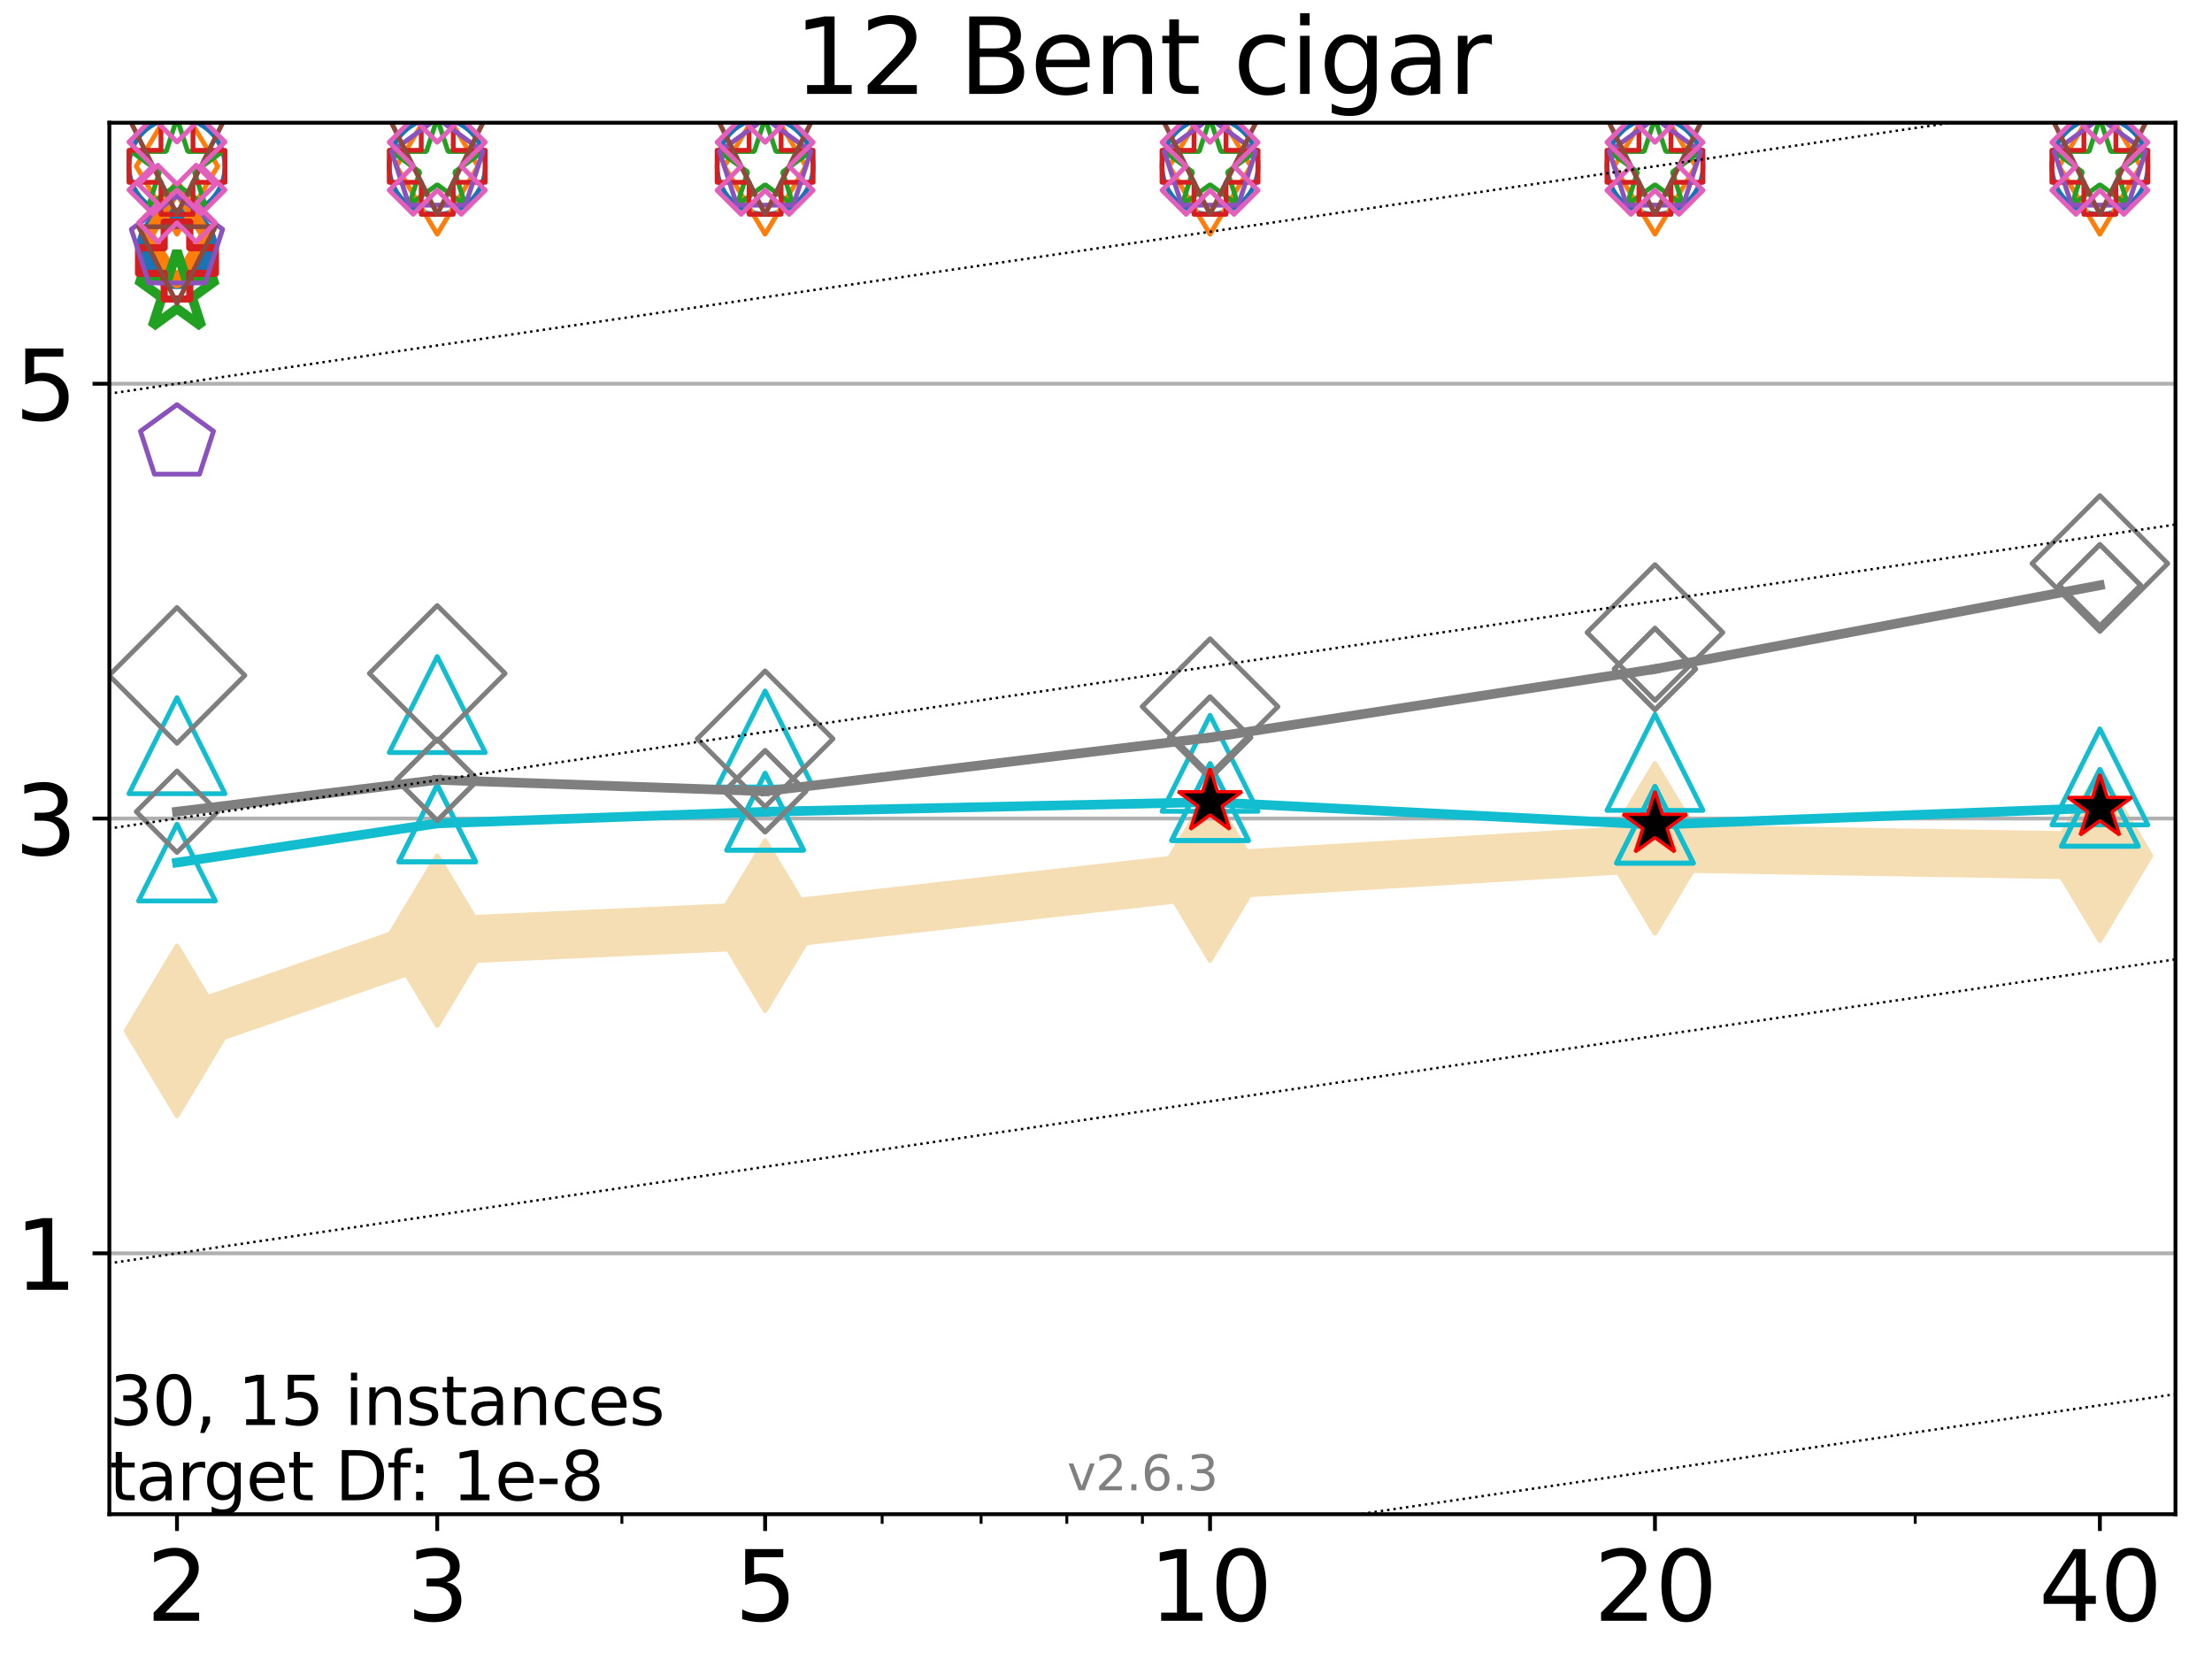 <?xml version="1.0" encoding="utf-8" standalone="no"?>
<!DOCTYPE svg PUBLIC "-//W3C//DTD SVG 1.1//EN"
  "http://www.w3.org/Graphics/SVG/1.1/DTD/svg11.dtd">
<svg xmlns:xlink="http://www.w3.org/1999/xlink" width="460.8pt" height="345.6pt" viewBox="0 0 460.8 345.6" xmlns="http://www.w3.org/2000/svg" version="1.1">
 <defs>
  <style type="text/css">*{stroke-linejoin: round; stroke-linecap: butt}</style>
 </defs>
 <g id="figure_1">
  <g id="patch_1">
   <path d="M 0 345.6 
L 460.8 345.6 
L 460.8 0 
L 0 0 
z
" style="fill: #ffffff"/>
  </g>
  <g id="axes_1">
   <g id="patch_2">
    <path d="M 22.78 315.44 
L 453.192 315.44 
L 453.192 25.56 
L 22.78 25.56 
z
" style="fill: #ffffff"/>
   </g>
   <g id="line2d_1">
    <path d="M 36.868 214.75 
L 91.085 195.954 
L 159.39 192.84 
L 252.074 182.381 
L 344.758 176.723 
L 437.443 178.266 
" clip-path="url(#pd8bb48e7b3)" style="fill: none; stroke: #f5deb3; stroke-width: 10; stroke-linecap: square"/>
    <defs>
     <path id="m659bd6f763" d="M -0 17.678 
L 10.607 0 
L 0 -17.678 
L -10.607 -0 
z
" style="stroke: #f5deb3; stroke-linejoin: miter"/>
    </defs>
    <g clip-path="url(#pd8bb48e7b3)">
     <use xlink:href="#m659bd6f763" x="36.868" y="214.75" style="fill: #f5deb3; stroke: #f5deb3; stroke-linejoin: miter"/>
     <use xlink:href="#m659bd6f763" x="91.085" y="195.954" style="fill: #f5deb3; stroke: #f5deb3; stroke-linejoin: miter"/>
     <use xlink:href="#m659bd6f763" x="159.39" y="192.84" style="fill: #f5deb3; stroke: #f5deb3; stroke-linejoin: miter"/>
     <use xlink:href="#m659bd6f763" x="252.074" y="182.381" style="fill: #f5deb3; stroke: #f5deb3; stroke-linejoin: miter"/>
     <use xlink:href="#m659bd6f763" x="344.758" y="176.723" style="fill: #f5deb3; stroke: #f5deb3; stroke-linejoin: miter"/>
     <use xlink:href="#m659bd6f763" x="437.443" y="178.266" style="fill: #f5deb3; stroke: #f5deb3; stroke-linejoin: miter"/>
    </g>
   </g>
   <g id="matplotlib.axis_1">
    <g id="xtick_1">
     <g id="line2d_2">
      <defs>
       <path id="m1cb56bf457" d="M 0 0 
L 0 3.5 
" style="stroke: #000000; stroke-width: 0.8"/>
      </defs>
      <g>
       <use xlink:href="#m1cb56bf457" x="36.868" y="315.44" style="stroke: #000000; stroke-width: 0.8"/>
      </g>
     </g>
     <g id="text_1">
      <!-- 2 -->
      <g transform="translate(30.506 337.637) scale(0.2 -0.2)">
       <defs>
        <path id="DejaVuSans-32" d="M 1228 531 
L 3431 531 
L 3431 0 
L 469 0 
L 469 531 
Q 828 903 1448 1529 
Q 2069 2156 2228 2338 
Q 2531 2678 2651 2914 
Q 2772 3150 2772 3378 
Q 2772 3750 2511 3984 
Q 2250 4219 1831 4219 
Q 1534 4219 1204 4116 
Q 875 4013 500 3803 
L 500 4441 
Q 881 4594 1212 4672 
Q 1544 4750 1819 4750 
Q 2544 4750 2975 4387 
Q 3406 4025 3406 3419 
Q 3406 3131 3298 2873 
Q 3191 2616 2906 2266 
Q 2828 2175 2409 1742 
Q 1991 1309 1228 531 
z
" transform="scale(0.016)"/>
       </defs>
       <use xlink:href="#DejaVuSans-32"/>
      </g>
     </g>
    </g>
    <g id="xtick_2">
     <g id="line2d_3">
      <g>
       <use xlink:href="#m1cb56bf457" x="91.085" y="315.44" style="stroke: #000000; stroke-width: 0.8"/>
      </g>
     </g>
     <g id="text_2">
      <!-- 3 -->
      <g transform="translate(84.723 337.637) scale(0.2 -0.2)">
       <defs>
        <path id="DejaVuSans-33" d="M 2597 2516 
Q 3050 2419 3304 2112 
Q 3559 1806 3559 1356 
Q 3559 666 3084 287 
Q 2609 -91 1734 -91 
Q 1441 -91 1130 -33 
Q 819 25 488 141 
L 488 750 
Q 750 597 1062 519 
Q 1375 441 1716 441 
Q 2309 441 2620 675 
Q 2931 909 2931 1356 
Q 2931 1769 2642 2001 
Q 2353 2234 1838 2234 
L 1294 2234 
L 1294 2753 
L 1863 2753 
Q 2328 2753 2575 2939 
Q 2822 3125 2822 3475 
Q 2822 3834 2567 4026 
Q 2313 4219 1838 4219 
Q 1578 4219 1281 4162 
Q 984 4106 628 3988 
L 628 4550 
Q 988 4650 1302 4700 
Q 1616 4750 1894 4750 
Q 2613 4750 3031 4423 
Q 3450 4097 3450 3541 
Q 3450 3153 3228 2886 
Q 3006 2619 2597 2516 
z
" transform="scale(0.016)"/>
       </defs>
       <use xlink:href="#DejaVuSans-33"/>
      </g>
     </g>
    </g>
    <g id="xtick_3">
     <g id="line2d_4">
      <g>
       <use xlink:href="#m1cb56bf457" x="159.39" y="315.44" style="stroke: #000000; stroke-width: 0.8"/>
      </g>
     </g>
     <g id="text_3">
      <!-- 5 -->
      <g transform="translate(153.028 337.637) scale(0.2 -0.2)">
       <defs>
        <path id="DejaVuSans-35" d="M 691 4666 
L 3169 4666 
L 3169 4134 
L 1269 4134 
L 1269 2991 
Q 1406 3038 1543 3061 
Q 1681 3084 1819 3084 
Q 2600 3084 3056 2656 
Q 3513 2228 3513 1497 
Q 3513 744 3044 326 
Q 2575 -91 1722 -91 
Q 1428 -91 1123 -41 
Q 819 9 494 109 
L 494 744 
Q 775 591 1075 516 
Q 1375 441 1709 441 
Q 2250 441 2565 725 
Q 2881 1009 2881 1497 
Q 2881 1984 2565 2268 
Q 2250 2553 1709 2553 
Q 1456 2553 1204 2497 
Q 953 2441 691 2322 
L 691 4666 
z
" transform="scale(0.016)"/>
       </defs>
       <use xlink:href="#DejaVuSans-35"/>
      </g>
     </g>
    </g>
    <g id="xtick_4">
     <g id="line2d_5">
      <g>
       <use xlink:href="#m1cb56bf457" x="252.074" y="315.44" style="stroke: #000000; stroke-width: 0.8"/>
      </g>
     </g>
     <g id="text_4">
      <!-- 10 -->
      <g transform="translate(239.349 337.637) scale(0.2 -0.2)">
       <defs>
        <path id="DejaVuSans-31" d="M 794 531 
L 1825 531 
L 1825 4091 
L 703 3866 
L 703 4441 
L 1819 4666 
L 2450 4666 
L 2450 531 
L 3481 531 
L 3481 0 
L 794 0 
L 794 531 
z
" transform="scale(0.016)"/>
        <path id="DejaVuSans-30" d="M 2034 4250 
Q 1547 4250 1301 3770 
Q 1056 3291 1056 2328 
Q 1056 1369 1301 889 
Q 1547 409 2034 409 
Q 2525 409 2770 889 
Q 3016 1369 3016 2328 
Q 3016 3291 2770 3770 
Q 2525 4250 2034 4250 
z
M 2034 4750 
Q 2819 4750 3233 4129 
Q 3647 3509 3647 2328 
Q 3647 1150 3233 529 
Q 2819 -91 2034 -91 
Q 1250 -91 836 529 
Q 422 1150 422 2328 
Q 422 3509 836 4129 
Q 1250 4750 2034 4750 
z
" transform="scale(0.016)"/>
       </defs>
       <use xlink:href="#DejaVuSans-31"/>
       <use xlink:href="#DejaVuSans-30" x="63.623"/>
      </g>
     </g>
    </g>
    <g id="xtick_5">
     <g id="line2d_6">
      <g>
       <use xlink:href="#m1cb56bf457" x="344.758" y="315.44" style="stroke: #000000; stroke-width: 0.8"/>
      </g>
     </g>
     <g id="text_5">
      <!-- 20 -->
      <g transform="translate(332.033 337.637) scale(0.2 -0.2)">
       <use xlink:href="#DejaVuSans-32"/>
       <use xlink:href="#DejaVuSans-30" x="63.623"/>
      </g>
     </g>
    </g>
    <g id="xtick_6">
     <g id="line2d_7">
      <g>
       <use xlink:href="#m1cb56bf457" x="437.443" y="315.44" style="stroke: #000000; stroke-width: 0.8"/>
      </g>
     </g>
     <g id="text_6">
      <!-- 40 -->
      <g transform="translate(424.718 337.637) scale(0.2 -0.2)">
       <defs>
        <path id="DejaVuSans-34" d="M 2419 4116 
L 825 1625 
L 2419 1625 
L 2419 4116 
z
M 2253 4666 
L 3047 4666 
L 3047 1625 
L 3713 1625 
L 3713 1100 
L 3047 1100 
L 3047 0 
L 2419 0 
L 2419 1100 
L 313 1100 
L 313 1709 
L 2253 4666 
z
" transform="scale(0.016)"/>
       </defs>
       <use xlink:href="#DejaVuSans-34"/>
       <use xlink:href="#DejaVuSans-30" x="63.623"/>
      </g>
     </g>
    </g>
    <g id="xtick_7">
     <g id="line2d_8">
      <defs>
       <path id="m77511f7610" d="M 0 0 
L 0 2 
" style="stroke: #000000; stroke-width: 0.6"/>
      </defs>
      <g>
       <use xlink:href="#m77511f7610" x="129.552" y="315.44" style="stroke: #000000; stroke-width: 0.6"/>
      </g>
     </g>
    </g>
    <g id="xtick_8">
     <g id="line2d_9">
      <g>
       <use xlink:href="#m77511f7610" x="183.769" y="315.44" style="stroke: #000000; stroke-width: 0.6"/>
      </g>
     </g>
    </g>
    <g id="xtick_9">
     <g id="line2d_10">
      <g>
       <use xlink:href="#m77511f7610" x="204.381" y="315.44" style="stroke: #000000; stroke-width: 0.6"/>
      </g>
     </g>
    </g>
    <g id="xtick_10">
     <g id="line2d_11">
      <g>
       <use xlink:href="#m77511f7610" x="222.237" y="315.44" style="stroke: #000000; stroke-width: 0.6"/>
      </g>
     </g>
    </g>
    <g id="xtick_11">
     <g id="line2d_12">
      <g>
       <use xlink:href="#m77511f7610" x="237.986" y="315.44" style="stroke: #000000; stroke-width: 0.6"/>
      </g>
     </g>
    </g>
    <g id="xtick_12">
     <g id="line2d_13">
      <g>
       <use xlink:href="#m77511f7610" x="398.975" y="315.44" style="stroke: #000000; stroke-width: 0.6"/>
      </g>
     </g>
    </g>
   </g>
   <g id="matplotlib.axis_2">
    <g id="ytick_1">
     <g id="line2d_14">
      <path d="M 22.78 261.093 
L 453.192 261.093 
" clip-path="url(#pd8bb48e7b3)" style="fill: none; stroke: #b0b0b0; stroke-width: 0.8; stroke-linecap: square"/>
     </g>
     <g id="line2d_15">
      <defs>
       <path id="me1611b4515" d="M 0 0 
L -3.5 0 
" style="stroke: #000000; stroke-width: 0.8"/>
      </defs>
      <g>
       <use xlink:href="#me1611b4515" x="22.78" y="261.093" style="stroke: #000000; stroke-width: 0.8"/>
      </g>
     </g>
     <g id="text_7">
      <!-- 1 -->
      <g transform="translate(3.055 268.691) scale(0.2 -0.2)">
       <use xlink:href="#DejaVuSans-31"/>
      </g>
     </g>
    </g>
    <g id="ytick_2">
     <g id="line2d_16">
      <path d="M 22.78 170.514 
L 453.192 170.514 
" clip-path="url(#pd8bb48e7b3)" style="fill: none; stroke: #b0b0b0; stroke-width: 0.8; stroke-linecap: square"/>
     </g>
     <g id="line2d_17">
      <g>
       <use xlink:href="#me1611b4515" x="22.78" y="170.514" style="stroke: #000000; stroke-width: 0.8"/>
      </g>
     </g>
     <g id="text_8">
      <!-- 3 -->
      <g transform="translate(3.055 178.113) scale(0.2 -0.2)">
       <use xlink:href="#DejaVuSans-33"/>
      </g>
     </g>
    </g>
    <g id="ytick_3">
     <g id="line2d_18">
      <path d="M 22.78 79.936 
L 453.192 79.936 
" clip-path="url(#pd8bb48e7b3)" style="fill: none; stroke: #b0b0b0; stroke-width: 0.8; stroke-linecap: square"/>
     </g>
     <g id="line2d_19">
      <g>
       <use xlink:href="#me1611b4515" x="22.78" y="79.936" style="stroke: #000000; stroke-width: 0.8"/>
      </g>
     </g>
     <g id="text_9">
      <!-- 5 -->
      <g transform="translate(3.055 87.534) scale(0.2 -0.2)">
       <use xlink:href="#DejaVuSans-35"/>
      </g>
     </g>
    </g>
   </g>
   <g id="line2d_20">
    <path d="M 36.868 51.735 
" clip-path="url(#pd8bb48e7b3)" style="fill: none; stroke: #1874b4; stroke-width: 4; stroke-linecap: square"/>
    <defs>
     <path id="md1403740bb" d="M 0 7 
C 1.856 7 3.637 6.262 4.95 4.95 
C 6.262 3.637 7 1.856 7 0 
C 7 -1.856 6.262 -3.637 4.95 -4.95 
C 3.637 -6.262 1.856 -7 0 -7 
C -1.856 -7 -3.637 -6.262 -4.95 -4.95 
C -6.262 -3.637 -7 -1.856 -7 0 
C -7 1.856 -6.262 3.637 -4.95 4.95 
C -3.637 6.262 -1.856 7 0 7 
z
" style="stroke: #1874b4; stroke-width: 3"/>
    </defs>
    <g clip-path="url(#pd8bb48e7b3)">
     <use xlink:href="#md1403740bb" x="36.868" y="51.735" style="fill-opacity: 0; stroke: #1874b4; stroke-width: 3"/>
    </g>
   </g>
   <g id="line2d_21"/>
   <g id="line2d_22">
    <defs>
     <path id="m14fce32c45" d="M 0 10 
C 2.652 10 5.196 8.946 7.071 7.071 
C 8.946 5.196 10 2.652 10 0 
C 10 -2.652 8.946 -5.196 7.071 -7.071 
C 5.196 -8.946 2.652 -10 0 -10 
C -2.652 -10 -5.196 -8.946 -7.071 -7.071 
C -8.946 -5.196 -10 -2.652 -10 0 
C -10 2.652 -8.946 5.196 -7.071 7.071 
C -5.196 8.946 -2.652 10 0 10 
z
" style="stroke: #1874b4"/>
    </defs>
    <g clip-path="url(#pd8bb48e7b3)">
     <use xlink:href="#m14fce32c45" x="36.868" y="34.646" style="fill-opacity: 0; stroke: #1874b4"/>
     <use xlink:href="#m14fce32c45" x="91.085" y="34.646" style="fill-opacity: 0; stroke: #1874b4"/>
     <use xlink:href="#m14fce32c45" x="159.39" y="34.646" style="fill-opacity: 0; stroke: #1874b4"/>
     <use xlink:href="#m14fce32c45" x="252.074" y="34.646" style="fill-opacity: 0; stroke: #1874b4"/>
     <use xlink:href="#m14fce32c45" x="344.758" y="34.646" style="fill-opacity: 0; stroke: #1874b4"/>
     <use xlink:href="#m14fce32c45" x="437.443" y="34.646" style="fill-opacity: 0; stroke: #1874b4"/>
    </g>
   </g>
   <g id="line2d_23">
    <path d="M 36.868 48.922 
" clip-path="url(#pd8bb48e7b3)" style="fill: none; stroke: #ff7d0b; stroke-width: 3.667; stroke-linecap: square"/>
    <defs>
     <path id="mc3dc77c5da" d="M -0 9.899 
L 5.94 0 
L 0 -9.899 
L -5.94 -0 
z
" style="stroke: #ff7d0b; stroke-width: 2.5; stroke-linejoin: miter"/>
    </defs>
    <g clip-path="url(#pd8bb48e7b3)">
     <use xlink:href="#mc3dc77c5da" x="36.868" y="48.922" style="fill-opacity: 0; stroke: #ff7d0b; stroke-width: 2.5; stroke-linejoin: miter"/>
    </g>
   </g>
   <g id="line2d_24"/>
   <g id="line2d_25">
    <defs>
     <path id="m7830d61e59" d="M -0 14.142 
L 8.485 0 
L -0 -14.142 
L -8.485 -0 
z
" style="stroke: #ff7d0b; stroke-linejoin: miter"/>
    </defs>
    <g clip-path="url(#pd8bb48e7b3)">
     <use xlink:href="#m7830d61e59" x="36.868" y="34.646" style="fill-opacity: 0; stroke: #ff7d0b; stroke-linejoin: miter"/>
     <use xlink:href="#m7830d61e59" x="91.085" y="34.646" style="fill-opacity: 0; stroke: #ff7d0b; stroke-linejoin: miter"/>
     <use xlink:href="#m7830d61e59" x="159.39" y="34.646" style="fill-opacity: 0; stroke: #ff7d0b; stroke-linejoin: miter"/>
     <use xlink:href="#m7830d61e59" x="252.074" y="34.646" style="fill-opacity: 0; stroke: #ff7d0b; stroke-linejoin: miter"/>
     <use xlink:href="#m7830d61e59" x="344.758" y="34.646" style="fill-opacity: 0; stroke: #ff7d0b; stroke-linejoin: miter"/>
     <use xlink:href="#m7830d61e59" x="437.443" y="34.646" style="fill-opacity: 0; stroke: #ff7d0b; stroke-linejoin: miter"/>
    </g>
   </g>
   <g id="line2d_26">
    <path d="M 36.868 60.963 
" clip-path="url(#pd8bb48e7b3)" style="fill: none; stroke: #22a022; stroke-width: 3.333; stroke-linecap: square"/>
    <defs>
     <path id="m6c24d4fc5b" d="M 0 -8.7 
L -1.953 -2.688 
L -8.274 -2.688 
L -3.16 1.027 
L -5.114 7.038 
L -0 3.323 
L 5.114 7.038 
L 3.16 1.027 
L 8.274 -2.688 
L 1.953 -2.688 
z
" style="stroke: #22a022; stroke-width: 2; stroke-linejoin: bevel"/>
    </defs>
    <g clip-path="url(#pd8bb48e7b3)">
     <use xlink:href="#m6c24d4fc5b" x="36.868" y="60.963" style="fill-opacity: 0; stroke: #22a022; stroke-width: 2; stroke-linejoin: bevel"/>
    </g>
   </g>
   <g id="line2d_27"/>
   <g id="line2d_28">
    <defs>
     <path id="mbf9141604f" d="M 0 -10 
L -2.245 -3.09 
L -9.511 -3.09 
L -3.633 1.18 
L -5.878 8.09 
L -0 3.82 
L 5.878 8.09 
L 3.633 1.18 
L 9.511 -3.09 
L 2.245 -3.09 
z
" style="stroke: #22a022; stroke-linejoin: bevel"/>
    </defs>
    <g clip-path="url(#pd8bb48e7b3)">
     <use xlink:href="#mbf9141604f" x="36.868" y="34.646" style="fill-opacity: 0; stroke: #22a022; stroke-linejoin: bevel"/>
     <use xlink:href="#mbf9141604f" x="91.085" y="34.646" style="fill-opacity: 0; stroke: #22a022; stroke-linejoin: bevel"/>
     <use xlink:href="#mbf9141604f" x="159.39" y="34.646" style="fill-opacity: 0; stroke: #22a022; stroke-linejoin: bevel"/>
     <use xlink:href="#mbf9141604f" x="252.074" y="34.646" style="fill-opacity: 0; stroke: #22a022; stroke-linejoin: bevel"/>
     <use xlink:href="#mbf9141604f" x="344.758" y="34.646" style="fill-opacity: 0; stroke: #22a022; stroke-linejoin: bevel"/>
     <use xlink:href="#mbf9141604f" x="437.443" y="34.646" style="fill-opacity: 0; stroke: #22a022; stroke-linejoin: bevel"/>
    </g>
   </g>
   <g id="line2d_29">
    <path d="M 36.868 54.273 
" clip-path="url(#pd8bb48e7b3)" style="fill: none; stroke: #d61e1f; stroke-width: 3; stroke-linecap: square"/>
    <defs>
     <path id="m7d939ff013" d="M -2.667 8 
L 2.667 8 
L 2.667 2.667 
L 8 2.667 
L 8 -2.667 
L 2.667 -2.667 
L 2.667 -8 
L -2.667 -8 
L -2.667 -2.667 
L -8 -2.667 
L -8 2.667 
L -2.667 2.667 
z
" style="stroke: #d61e1f; stroke-width: 1.5; stroke-linejoin: miter"/>
    </defs>
    <g clip-path="url(#pd8bb48e7b3)">
     <use xlink:href="#m7d939ff013" x="36.868" y="54.273" style="fill-opacity: 0; stroke: #d61e1f; stroke-width: 1.5; stroke-linejoin: miter"/>
    </g>
   </g>
   <g id="line2d_30"/>
   <g id="line2d_31">
    <defs>
     <path id="m1efb2ad2a9" d="M -3.333 10 
L 3.333 10 
L 3.333 3.333 
L 10 3.333 
L 10 -3.333 
L 3.333 -3.333 
L 3.333 -10 
L -3.333 -10 
L -3.333 -3.333 
L -10 -3.333 
L -10 3.333 
L -3.333 3.333 
z
" style="stroke: #d61e1f; stroke-linejoin: miter"/>
    </defs>
    <g clip-path="url(#pd8bb48e7b3)">
     <use xlink:href="#m1efb2ad2a9" x="36.868" y="34.646" style="fill-opacity: 0; stroke: #d61e1f; stroke-linejoin: miter"/>
     <use xlink:href="#m1efb2ad2a9" x="91.085" y="34.646" style="fill-opacity: 0; stroke: #d61e1f; stroke-linejoin: miter"/>
     <use xlink:href="#m1efb2ad2a9" x="159.39" y="34.646" style="fill-opacity: 0; stroke: #d61e1f; stroke-linejoin: miter"/>
     <use xlink:href="#m1efb2ad2a9" x="252.074" y="34.646" style="fill-opacity: 0; stroke: #d61e1f; stroke-linejoin: miter"/>
     <use xlink:href="#m1efb2ad2a9" x="344.758" y="34.646" style="fill-opacity: 0; stroke: #d61e1f; stroke-linejoin: miter"/>
     <use xlink:href="#m1efb2ad2a9" x="437.443" y="34.646" style="fill-opacity: 0; stroke: #d61e1f; stroke-linejoin: miter"/>
    </g>
   </g>
   <g id="line2d_32">
    <path d="M 36.868 92.305 
" clip-path="url(#pd8bb48e7b3)" style="fill: none; stroke: #8a52bd; stroke-width: 2.667; stroke-linecap: square"/>
    <defs>
     <path id="mb5db7c5fcb" d="M 0 -8 
L -7.608 -2.472 
L -4.702 6.472 
L 4.702 6.472 
L 7.608 -2.472 
z
" style="stroke: #8a52bd; stroke-linejoin: miter"/>
    </defs>
    <g clip-path="url(#pd8bb48e7b3)">
     <use xlink:href="#mb5db7c5fcb" x="36.868" y="92.305" style="fill-opacity: 0; stroke: #8a52bd; stroke-linejoin: miter"/>
    </g>
   </g>
   <g id="line2d_33"/>
   <g id="line2d_34">
    <defs>
     <path id="m074f9bbdb8" d="M 0 -10 
L -9.511 -3.09 
L -5.878 8.09 
L 5.878 8.09 
L 9.511 -3.09 
z
" style="stroke: #8a52bd; stroke-linejoin: miter"/>
    </defs>
    <g clip-path="url(#pd8bb48e7b3)">
     <use xlink:href="#m074f9bbdb8" x="36.868" y="50.848" style="fill-opacity: 0; stroke: #8a52bd; stroke-linejoin: miter"/>
     <use xlink:href="#m074f9bbdb8" x="91.085" y="34.646" style="fill-opacity: 0; stroke: #8a52bd; stroke-linejoin: miter"/>
     <use xlink:href="#m074f9bbdb8" x="159.39" y="34.646" style="fill-opacity: 0; stroke: #8a52bd; stroke-linejoin: miter"/>
     <use xlink:href="#m074f9bbdb8" x="252.074" y="34.646" style="fill-opacity: 0; stroke: #8a52bd; stroke-linejoin: miter"/>
     <use xlink:href="#m074f9bbdb8" x="344.758" y="34.646" style="fill-opacity: 0; stroke: #8a52bd; stroke-linejoin: miter"/>
     <use xlink:href="#m074f9bbdb8" x="437.443" y="34.646" style="fill-opacity: 0; stroke: #8a52bd; stroke-linejoin: miter"/>
    </g>
   </g>
   <g id="line2d_35">
    <path d="M 36.868 55.226 
" clip-path="url(#pd8bb48e7b3)" style="fill: none; stroke: #8c493c; stroke-width: 2.333; stroke-linecap: square"/>
    <defs>
     <path id="m8258a1afbf" d="M -0 8 
L 8 -8 
L -8 -8 
z
" style="stroke: #8c493c; stroke-linejoin: miter"/>
    </defs>
    <g clip-path="url(#pd8bb48e7b3)">
     <use xlink:href="#m8258a1afbf" x="36.868" y="55.226" style="fill-opacity: 0; stroke: #8c493c; stroke-linejoin: miter"/>
    </g>
   </g>
   <g id="line2d_36"/>
   <g id="line2d_37">
    <defs>
     <path id="mee6ebd1118" d="M -0 10 
L 10 -10 
L -10 -10 
z
" style="stroke: #8c493c; stroke-linejoin: miter"/>
    </defs>
    <g clip-path="url(#pd8bb48e7b3)">
     <use xlink:href="#mee6ebd1118" x="36.868" y="34.646" style="fill-opacity: 0; stroke: #8c493c; stroke-linejoin: miter"/>
     <use xlink:href="#mee6ebd1118" x="91.085" y="34.646" style="fill-opacity: 0; stroke: #8c493c; stroke-linejoin: miter"/>
     <use xlink:href="#mee6ebd1118" x="159.39" y="34.646" style="fill-opacity: 0; stroke: #8c493c; stroke-linejoin: miter"/>
     <use xlink:href="#mee6ebd1118" x="252.074" y="34.646" style="fill-opacity: 0; stroke: #8c493c; stroke-linejoin: miter"/>
     <use xlink:href="#mee6ebd1118" x="344.758" y="34.646" style="fill-opacity: 0; stroke: #8c493c; stroke-linejoin: miter"/>
     <use xlink:href="#mee6ebd1118" x="437.443" y="34.646" style="fill-opacity: 0; stroke: #8c493c; stroke-linejoin: miter"/>
    </g>
   </g>
   <g id="line2d_38">
    <path d="M 36.868 42.418 
" clip-path="url(#pd8bb48e7b3)" style="fill: none; stroke: #e35fbb; stroke-width: 2; stroke-linecap: square"/>
    <defs>
     <path id="m108f1f1298" d="M -4 8 
L 0 4 
L 4 8 
L 8 4 
L 4 0 
L 8 -4 
L 4 -8 
L 0 -4 
L -4 -8 
L -8 -4 
L -4 0 
L -8 4 
z
" style="stroke: #e35fbb; stroke-linejoin: miter"/>
    </defs>
    <g clip-path="url(#pd8bb48e7b3)">
     <use xlink:href="#m108f1f1298" x="36.868" y="42.418" style="fill-opacity: 0; stroke: #e35fbb; stroke-linejoin: miter"/>
    </g>
   </g>
   <g id="line2d_39"/>
   <g id="line2d_40">
    <defs>
     <path id="m506bb64ee2" d="M -5 10 
L 0 5 
L 5 10 
L 10 5 
L 5 0 
L 10 -5 
L 5 -10 
L 0 -5 
L -5 -10 
L -10 -5 
L -5 0 
L -10 5 
z
" style="stroke: #e35fbb; stroke-linejoin: miter"/>
    </defs>
    <g clip-path="url(#pd8bb48e7b3)">
     <use xlink:href="#m506bb64ee2" x="36.868" y="34.569" style="fill-opacity: 0; stroke: #e35fbb; stroke-linejoin: miter"/>
     <use xlink:href="#m506bb64ee2" x="91.085" y="34.629" style="fill-opacity: 0; stroke: #e35fbb; stroke-linejoin: miter"/>
     <use xlink:href="#m506bb64ee2" x="159.39" y="34.645" style="fill-opacity: 0; stroke: #e35fbb; stroke-linejoin: miter"/>
     <use xlink:href="#m506bb64ee2" x="252.074" y="34.646" style="fill-opacity: 0; stroke: #e35fbb; stroke-linejoin: miter"/>
     <use xlink:href="#m506bb64ee2" x="344.758" y="34.646" style="fill-opacity: 0; stroke: #e35fbb; stroke-linejoin: miter"/>
     <use xlink:href="#m506bb64ee2" x="437.443" y="34.646" style="fill-opacity: 0; stroke: #e35fbb; stroke-linejoin: miter"/>
    </g>
   </g>
   <g id="line2d_41">
    <path d="M 36.868 179.684 
L 91.085 171.536 
" clip-path="url(#pd8bb48e7b3)" style="fill: none; stroke: #11bdcf; stroke-width: 2; stroke-linecap: square"/>
    <defs>
     <path id="m83c6b1f189" d="M 0 -8 
L -8 8 
L 8 8 
z
" style="stroke: #11bdcf; stroke-linejoin: miter"/>
    </defs>
    <g clip-path="url(#pd8bb48e7b3)">
     <use xlink:href="#m83c6b1f189" x="36.868" y="179.684" style="fill-opacity: 0; stroke: #11bdcf; stroke-linejoin: miter"/>
     <use xlink:href="#m83c6b1f189" x="91.085" y="171.536" style="fill-opacity: 0; stroke: #11bdcf; stroke-linejoin: miter"/>
    </g>
   </g>
   <g id="line2d_42">
    <path d="M 91.085 171.536 
L 159.39 169.101 
" clip-path="url(#pd8bb48e7b3)" style="fill: none; stroke: #11bdcf; stroke-width: 2; stroke-linecap: square"/>
    <g clip-path="url(#pd8bb48e7b3)">
     <use xlink:href="#m83c6b1f189" x="91.085" y="171.536" style="fill-opacity: 0; stroke: #11bdcf; stroke-linejoin: miter"/>
     <use xlink:href="#m83c6b1f189" x="159.39" y="169.101" style="fill-opacity: 0; stroke: #11bdcf; stroke-linejoin: miter"/>
    </g>
   </g>
   <g id="line2d_43">
    <path d="M 159.39 169.101 
L 252.074 167.093 
" clip-path="url(#pd8bb48e7b3)" style="fill: none; stroke: #11bdcf; stroke-width: 2; stroke-linecap: square"/>
    <g clip-path="url(#pd8bb48e7b3)">
     <use xlink:href="#m83c6b1f189" x="159.39" y="169.101" style="fill-opacity: 0; stroke: #11bdcf; stroke-linejoin: miter"/>
     <use xlink:href="#m83c6b1f189" x="252.074" y="167.093" style="fill-opacity: 0; stroke: #11bdcf; stroke-linejoin: miter"/>
    </g>
   </g>
   <g id="line2d_44">
    <path d="M 252.074 167.093 
L 344.758 171.81 
" clip-path="url(#pd8bb48e7b3)" style="fill: none; stroke: #11bdcf; stroke-width: 2; stroke-linecap: square"/>
    <g clip-path="url(#pd8bb48e7b3)">
     <use xlink:href="#m83c6b1f189" x="252.074" y="167.093" style="fill-opacity: 0; stroke: #11bdcf; stroke-linejoin: miter"/>
     <use xlink:href="#m83c6b1f189" x="344.758" y="171.81" style="fill-opacity: 0; stroke: #11bdcf; stroke-linejoin: miter"/>
    </g>
   </g>
   <g id="line2d_45">
    <path d="M 344.758 171.81 
L 437.443 168.293 
" clip-path="url(#pd8bb48e7b3)" style="fill: none; stroke: #11bdcf; stroke-width: 2; stroke-linecap: square"/>
    <g clip-path="url(#pd8bb48e7b3)">
     <use xlink:href="#m83c6b1f189" x="344.758" y="171.81" style="fill-opacity: 0; stroke: #11bdcf; stroke-linejoin: miter"/>
     <use xlink:href="#m83c6b1f189" x="437.443" y="168.293" style="fill-opacity: 0; stroke: #11bdcf; stroke-linejoin: miter"/>
    </g>
   </g>
   <g id="line2d_46">
    <path d="M 437.443 168.293 
" clip-path="url(#pd8bb48e7b3)" style="fill: none; stroke: #11bdcf; stroke-width: 2; stroke-linecap: square"/>
    <g clip-path="url(#pd8bb48e7b3)">
     <use xlink:href="#m83c6b1f189" x="437.443" y="168.293" style="fill-opacity: 0; stroke: #11bdcf; stroke-linejoin: miter"/>
    </g>
   </g>
   <g id="line2d_47"/>
   <g id="line2d_48">
    <defs>
     <path id="mf407c0ae69" d="M 0 -10 
L -10 10 
L 10 10 
z
" style="stroke: #11bdcf; stroke-linejoin: miter"/>
    </defs>
    <g clip-path="url(#pd8bb48e7b3)">
     <use xlink:href="#mf407c0ae69" x="36.868" y="155.34" style="fill-opacity: 0; stroke: #11bdcf; stroke-linejoin: miter"/>
     <use xlink:href="#mf407c0ae69" x="91.085" y="146.769" style="fill-opacity: 0; stroke: #11bdcf; stroke-linejoin: miter"/>
     <use xlink:href="#mf407c0ae69" x="159.39" y="153.941" style="fill-opacity: 0; stroke: #11bdcf; stroke-linejoin: miter"/>
     <use xlink:href="#mf407c0ae69" x="252.074" y="159.011" style="fill-opacity: 0; stroke: #11bdcf; stroke-linejoin: miter"/>
     <use xlink:href="#mf407c0ae69" x="344.758" y="158.821" style="fill-opacity: 0; stroke: #11bdcf; stroke-linejoin: miter"/>
     <use xlink:href="#mf407c0ae69" x="437.443" y="161.836" style="fill-opacity: 0; stroke: #11bdcf; stroke-linejoin: miter"/>
    </g>
   </g>
   <g id="line2d_49">
    <path d="M 36.868 169.083 
L 91.085 162.469 
" clip-path="url(#pd8bb48e7b3)" style="fill: none; stroke: #7f7f7f; stroke-width: 2; stroke-linecap: square"/>
    <defs>
     <path id="m080d04b3b4" d="M -0 8.485 
L 8.485 0 
L 0 -8.485 
L -8.485 -0 
z
" style="stroke: #7f7f7f; stroke-linejoin: miter"/>
    </defs>
    <g clip-path="url(#pd8bb48e7b3)">
     <use xlink:href="#m080d04b3b4" x="36.868" y="169.083" style="fill-opacity: 0; stroke: #7f7f7f; stroke-linejoin: miter"/>
     <use xlink:href="#m080d04b3b4" x="91.085" y="162.469" style="fill-opacity: 0; stroke: #7f7f7f; stroke-linejoin: miter"/>
    </g>
   </g>
   <g id="line2d_50">
    <path d="M 91.085 162.469 
L 159.39 164.833 
" clip-path="url(#pd8bb48e7b3)" style="fill: none; stroke: #7f7f7f; stroke-width: 2; stroke-linecap: square"/>
    <g clip-path="url(#pd8bb48e7b3)">
     <use xlink:href="#m080d04b3b4" x="91.085" y="162.469" style="fill-opacity: 0; stroke: #7f7f7f; stroke-linejoin: miter"/>
     <use xlink:href="#m080d04b3b4" x="159.39" y="164.833" style="fill-opacity: 0; stroke: #7f7f7f; stroke-linejoin: miter"/>
    </g>
   </g>
   <g id="line2d_51">
    <path d="M 159.39 164.833 
L 252.074 153.647 
" clip-path="url(#pd8bb48e7b3)" style="fill: none; stroke: #7f7f7f; stroke-width: 2; stroke-linecap: square"/>
    <g clip-path="url(#pd8bb48e7b3)">
     <use xlink:href="#m080d04b3b4" x="159.39" y="164.833" style="fill-opacity: 0; stroke: #7f7f7f; stroke-linejoin: miter"/>
     <use xlink:href="#m080d04b3b4" x="252.074" y="153.647" style="fill-opacity: 0; stroke: #7f7f7f; stroke-linejoin: miter"/>
    </g>
   </g>
   <g id="line2d_52">
    <path d="M 252.074 153.647 
L 344.758 139.369 
" clip-path="url(#pd8bb48e7b3)" style="fill: none; stroke: #7f7f7f; stroke-width: 2; stroke-linecap: square"/>
    <g clip-path="url(#pd8bb48e7b3)">
     <use xlink:href="#m080d04b3b4" x="252.074" y="153.647" style="fill-opacity: 0; stroke: #7f7f7f; stroke-linejoin: miter"/>
     <use xlink:href="#m080d04b3b4" x="344.758" y="139.369" style="fill-opacity: 0; stroke: #7f7f7f; stroke-linejoin: miter"/>
    </g>
   </g>
   <g id="line2d_53">
    <path d="M 344.758 139.369 
L 437.443 121.921 
" clip-path="url(#pd8bb48e7b3)" style="fill: none; stroke: #7f7f7f; stroke-width: 2; stroke-linecap: square"/>
    <g clip-path="url(#pd8bb48e7b3)">
     <use xlink:href="#m080d04b3b4" x="344.758" y="139.369" style="fill-opacity: 0; stroke: #7f7f7f; stroke-linejoin: miter"/>
     <use xlink:href="#m080d04b3b4" x="437.443" y="121.921" style="fill-opacity: 0; stroke: #7f7f7f; stroke-linejoin: miter"/>
    </g>
   </g>
   <g id="line2d_54">
    <path d="M 437.443 121.921 
" clip-path="url(#pd8bb48e7b3)" style="fill: none; stroke: #7f7f7f; stroke-width: 2; stroke-linecap: square"/>
    <g clip-path="url(#pd8bb48e7b3)">
     <use xlink:href="#m080d04b3b4" x="437.443" y="121.921" style="fill-opacity: 0; stroke: #7f7f7f; stroke-linejoin: miter"/>
    </g>
   </g>
   <g id="line2d_55"/>
   <g id="line2d_56">
    <defs>
     <path id="mecea08e476" d="M -0 14.142 
L 14.142 0 
L 0 -14.142 
L -14.142 -0 
z
" style="stroke: #7f7f7f; stroke-linejoin: miter"/>
    </defs>
    <g clip-path="url(#pd8bb48e7b3)">
     <use xlink:href="#mecea08e476" x="36.868" y="140.7" style="fill-opacity: 0; stroke: #7f7f7f; stroke-linejoin: miter"/>
     <use xlink:href="#mecea08e476" x="91.085" y="140.289" style="fill-opacity: 0; stroke: #7f7f7f; stroke-linejoin: miter"/>
     <use xlink:href="#mecea08e476" x="159.39" y="153.911" style="fill-opacity: 0; stroke: #7f7f7f; stroke-linejoin: miter"/>
     <use xlink:href="#mecea08e476" x="252.074" y="147.211" style="fill-opacity: 0; stroke: #7f7f7f; stroke-linejoin: miter"/>
     <use xlink:href="#mecea08e476" x="344.758" y="131.762" style="fill-opacity: 0; stroke: #7f7f7f; stroke-linejoin: miter"/>
     <use xlink:href="#mecea08e476" x="437.443" y="117.393" style="fill-opacity: 0; stroke: #7f7f7f; stroke-linejoin: miter"/>
    </g>
   </g>
   <g id="line2d_57">
    <defs>
     <path id="m824a82dbf2" d="M 0 -7 
L -1.572 -2.163 
L -6.657 -2.163 
L -2.543 0.826 
L -4.114 5.663 
L -0 2.674 
L 4.114 5.663 
L 2.543 0.826 
L 6.657 -2.163 
L 1.572 -2.163 
z
" style="stroke: #ff0000; stroke-width: 0.7; stroke-linejoin: bevel"/>
    </defs>
    <g clip-path="url(#pd8bb48e7b3)">
     <use xlink:href="#m824a82dbf2" x="252.074" y="167.093" style="stroke: #ff0000; stroke-width: 0.7; stroke-linejoin: bevel"/>
     <use xlink:href="#m824a82dbf2" x="344.758" y="171.81" style="stroke: #ff0000; stroke-width: 0.7; stroke-linejoin: bevel"/>
     <use xlink:href="#m824a82dbf2" x="437.443" y="168.293" style="stroke: #ff0000; stroke-width: 0.7; stroke-linejoin: bevel"/>
    </g>
   </g>
   <g id="line2d_58">
    <path d="M 71.345 346.6 
L 461.8 289.166 
" clip-path="url(#pd8bb48e7b3)" style="fill: none; stroke-dasharray: 0.5,0.825; stroke-dashoffset: 0; stroke: #000000; stroke-width: 0.5"/>
   </g>
   <g id="line2d_59">
    <path d="M -1 266.663 
L 461.8 198.587 
" clip-path="url(#pd8bb48e7b3)" style="fill: none; stroke-dasharray: 0.5,0.825; stroke-dashoffset: 0; stroke: #000000; stroke-width: 0.5"/>
   </g>
   <g id="line2d_60">
    <path d="M -1 176.085 
L 461.8 108.009 
" clip-path="url(#pd8bb48e7b3)" style="fill: none; stroke-dasharray: 0.5,0.825; stroke-dashoffset: 0; stroke: #000000; stroke-width: 0.5"/>
   </g>
   <g id="line2d_61">
    <path d="M -1 85.506 
L 461.8 17.43 
" clip-path="url(#pd8bb48e7b3)" style="fill: none; stroke-dasharray: 0.5,0.825; stroke-dashoffset: 0; stroke: #000000; stroke-width: 0.5"/>
   </g>
   <g id="line2d_62">
    <path clip-path="url(#pd8bb48e7b3)" style="fill: none; stroke-dasharray: 0.5,0.825; stroke-dashoffset: 0; stroke: #000000; stroke-width: 0.5"/>
   </g>
   <g id="patch_3">
    <path d="M 22.78 315.44 
L 22.78 25.56 
" style="fill: none; stroke: #000000; stroke-width: 0.8; stroke-linejoin: miter; stroke-linecap: square"/>
   </g>
   <g id="patch_4">
    <path d="M 453.192 315.44 
L 453.192 25.56 
" style="fill: none; stroke: #000000; stroke-width: 0.8; stroke-linejoin: miter; stroke-linecap: square"/>
   </g>
   <g id="patch_5">
    <path d="M 22.78 315.44 
L 453.192 315.44 
" style="fill: none; stroke: #000000; stroke-width: 0.8; stroke-linejoin: miter; stroke-linecap: square"/>
   </g>
   <g id="patch_6">
    <path d="M 22.78 25.56 
L 453.192 25.56 
" style="fill: none; stroke: #000000; stroke-width: 0.8; stroke-linejoin: miter; stroke-linecap: square"/>
   </g>
   <g id="text_10">
    <!-- 30, 15 instances -->
    <g transform="translate(22.78 296.851) scale(0.14 -0.14)">
     <defs>
      <path id="DejaVuSans-2c" d="M 750 794 
L 1409 794 
L 1409 256 
L 897 -744 
L 494 -744 
L 750 256 
L 750 794 
z
" transform="scale(0.016)"/>
      <path id="DejaVuSans-20" transform="scale(0.016)"/>
      <path id="DejaVuSans-69" d="M 603 3500 
L 1178 3500 
L 1178 0 
L 603 0 
L 603 3500 
z
M 603 4863 
L 1178 4863 
L 1178 4134 
L 603 4134 
L 603 4863 
z
" transform="scale(0.016)"/>
      <path id="DejaVuSans-6e" d="M 3513 2113 
L 3513 0 
L 2938 0 
L 2938 2094 
Q 2938 2591 2744 2837 
Q 2550 3084 2163 3084 
Q 1697 3084 1428 2787 
Q 1159 2491 1159 1978 
L 1159 0 
L 581 0 
L 581 3500 
L 1159 3500 
L 1159 2956 
Q 1366 3272 1645 3428 
Q 1925 3584 2291 3584 
Q 2894 3584 3203 3211 
Q 3513 2838 3513 2113 
z
" transform="scale(0.016)"/>
      <path id="DejaVuSans-73" d="M 2834 3397 
L 2834 2853 
Q 2591 2978 2328 3040 
Q 2066 3103 1784 3103 
Q 1356 3103 1142 2972 
Q 928 2841 928 2578 
Q 928 2378 1081 2264 
Q 1234 2150 1697 2047 
L 1894 2003 
Q 2506 1872 2764 1633 
Q 3022 1394 3022 966 
Q 3022 478 2636 193 
Q 2250 -91 1575 -91 
Q 1294 -91 989 -36 
Q 684 19 347 128 
L 347 722 
Q 666 556 975 473 
Q 1284 391 1588 391 
Q 1994 391 2212 530 
Q 2431 669 2431 922 
Q 2431 1156 2273 1281 
Q 2116 1406 1581 1522 
L 1381 1569 
Q 847 1681 609 1914 
Q 372 2147 372 2553 
Q 372 3047 722 3315 
Q 1072 3584 1716 3584 
Q 2034 3584 2315 3537 
Q 2597 3491 2834 3397 
z
" transform="scale(0.016)"/>
      <path id="DejaVuSans-74" d="M 1172 4494 
L 1172 3500 
L 2356 3500 
L 2356 3053 
L 1172 3053 
L 1172 1153 
Q 1172 725 1289 603 
Q 1406 481 1766 481 
L 2356 481 
L 2356 0 
L 1766 0 
Q 1100 0 847 248 
Q 594 497 594 1153 
L 594 3053 
L 172 3053 
L 172 3500 
L 594 3500 
L 594 4494 
L 1172 4494 
z
" transform="scale(0.016)"/>
      <path id="DejaVuSans-61" d="M 2194 1759 
Q 1497 1759 1228 1600 
Q 959 1441 959 1056 
Q 959 750 1161 570 
Q 1363 391 1709 391 
Q 2188 391 2477 730 
Q 2766 1069 2766 1631 
L 2766 1759 
L 2194 1759 
z
M 3341 1997 
L 3341 0 
L 2766 0 
L 2766 531 
Q 2569 213 2275 61 
Q 1981 -91 1556 -91 
Q 1019 -91 701 211 
Q 384 513 384 1019 
Q 384 1609 779 1909 
Q 1175 2209 1959 2209 
L 2766 2209 
L 2766 2266 
Q 2766 2663 2505 2880 
Q 2244 3097 1772 3097 
Q 1472 3097 1187 3025 
Q 903 2953 641 2809 
L 641 3341 
Q 956 3463 1253 3523 
Q 1550 3584 1831 3584 
Q 2591 3584 2966 3190 
Q 3341 2797 3341 1997 
z
" transform="scale(0.016)"/>
      <path id="DejaVuSans-63" d="M 3122 3366 
L 3122 2828 
Q 2878 2963 2633 3030 
Q 2388 3097 2138 3097 
Q 1578 3097 1268 2742 
Q 959 2388 959 1747 
Q 959 1106 1268 751 
Q 1578 397 2138 397 
Q 2388 397 2633 464 
Q 2878 531 3122 666 
L 3122 134 
Q 2881 22 2623 -34 
Q 2366 -91 2075 -91 
Q 1284 -91 818 406 
Q 353 903 353 1747 
Q 353 2603 823 3093 
Q 1294 3584 2113 3584 
Q 2378 3584 2631 3529 
Q 2884 3475 3122 3366 
z
" transform="scale(0.016)"/>
      <path id="DejaVuSans-65" d="M 3597 1894 
L 3597 1613 
L 953 1613 
Q 991 1019 1311 708 
Q 1631 397 2203 397 
Q 2534 397 2845 478 
Q 3156 559 3463 722 
L 3463 178 
Q 3153 47 2828 -22 
Q 2503 -91 2169 -91 
Q 1331 -91 842 396 
Q 353 884 353 1716 
Q 353 2575 817 3079 
Q 1281 3584 2069 3584 
Q 2775 3584 3186 3129 
Q 3597 2675 3597 1894 
z
M 3022 2063 
Q 3016 2534 2758 2815 
Q 2500 3097 2075 3097 
Q 1594 3097 1305 2825 
Q 1016 2553 972 2059 
L 3022 2063 
z
" transform="scale(0.016)"/>
     </defs>
     <use xlink:href="#DejaVuSans-33"/>
     <use xlink:href="#DejaVuSans-30" x="63.623"/>
     <use xlink:href="#DejaVuSans-2c" x="127.246"/>
     <use xlink:href="#DejaVuSans-20" x="159.033"/>
     <use xlink:href="#DejaVuSans-31" x="190.82"/>
     <use xlink:href="#DejaVuSans-35" x="254.443"/>
     <use xlink:href="#DejaVuSans-20" x="318.066"/>
     <use xlink:href="#DejaVuSans-69" x="349.854"/>
     <use xlink:href="#DejaVuSans-6e" x="377.637"/>
     <use xlink:href="#DejaVuSans-73" x="441.016"/>
     <use xlink:href="#DejaVuSans-74" x="493.115"/>
     <use xlink:href="#DejaVuSans-61" x="532.324"/>
     <use xlink:href="#DejaVuSans-6e" x="593.604"/>
     <use xlink:href="#DejaVuSans-63" x="656.982"/>
     <use xlink:href="#DejaVuSans-65" x="711.963"/>
     <use xlink:href="#DejaVuSans-73" x="773.486"/>
    </g>
    <!-- target Df: 1e-8 -->
    <g transform="translate(22.78 312.528) scale(0.14 -0.14)">
     <defs>
      <path id="DejaVuSans-72" d="M 2631 2963 
Q 2534 3019 2420 3045 
Q 2306 3072 2169 3072 
Q 1681 3072 1420 2755 
Q 1159 2438 1159 1844 
L 1159 0 
L 581 0 
L 581 3500 
L 1159 3500 
L 1159 2956 
Q 1341 3275 1631 3429 
Q 1922 3584 2338 3584 
Q 2397 3584 2469 3576 
Q 2541 3569 2628 3553 
L 2631 2963 
z
" transform="scale(0.016)"/>
      <path id="DejaVuSans-67" d="M 2906 1791 
Q 2906 2416 2648 2759 
Q 2391 3103 1925 3103 
Q 1463 3103 1205 2759 
Q 947 2416 947 1791 
Q 947 1169 1205 825 
Q 1463 481 1925 481 
Q 2391 481 2648 825 
Q 2906 1169 2906 1791 
z
M 3481 434 
Q 3481 -459 3084 -895 
Q 2688 -1331 1869 -1331 
Q 1566 -1331 1297 -1286 
Q 1028 -1241 775 -1147 
L 775 -588 
Q 1028 -725 1275 -790 
Q 1522 -856 1778 -856 
Q 2344 -856 2625 -561 
Q 2906 -266 2906 331 
L 2906 616 
Q 2728 306 2450 153 
Q 2172 0 1784 0 
Q 1141 0 747 490 
Q 353 981 353 1791 
Q 353 2603 747 3093 
Q 1141 3584 1784 3584 
Q 2172 3584 2450 3431 
Q 2728 3278 2906 2969 
L 2906 3500 
L 3481 3500 
L 3481 434 
z
" transform="scale(0.016)"/>
      <path id="DejaVuSans-44" d="M 1259 4147 
L 1259 519 
L 2022 519 
Q 2988 519 3436 956 
Q 3884 1394 3884 2338 
Q 3884 3275 3436 3711 
Q 2988 4147 2022 4147 
L 1259 4147 
z
M 628 4666 
L 1925 4666 
Q 3281 4666 3915 4102 
Q 4550 3538 4550 2338 
Q 4550 1131 3912 565 
Q 3275 0 1925 0 
L 628 0 
L 628 4666 
z
" transform="scale(0.016)"/>
      <path id="DejaVuSans-66" d="M 2375 4863 
L 2375 4384 
L 1825 4384 
Q 1516 4384 1395 4259 
Q 1275 4134 1275 3809 
L 1275 3500 
L 2222 3500 
L 2222 3053 
L 1275 3053 
L 1275 0 
L 697 0 
L 697 3053 
L 147 3053 
L 147 3500 
L 697 3500 
L 697 3744 
Q 697 4328 969 4595 
Q 1241 4863 1831 4863 
L 2375 4863 
z
" transform="scale(0.016)"/>
      <path id="DejaVuSans-3a" d="M 750 794 
L 1409 794 
L 1409 0 
L 750 0 
L 750 794 
z
M 750 3309 
L 1409 3309 
L 1409 2516 
L 750 2516 
L 750 3309 
z
" transform="scale(0.016)"/>
      <path id="DejaVuSans-2d" d="M 313 2009 
L 1997 2009 
L 1997 1497 
L 313 1497 
L 313 2009 
z
" transform="scale(0.016)"/>
      <path id="DejaVuSans-38" d="M 2034 2216 
Q 1584 2216 1326 1975 
Q 1069 1734 1069 1313 
Q 1069 891 1326 650 
Q 1584 409 2034 409 
Q 2484 409 2743 651 
Q 3003 894 3003 1313 
Q 3003 1734 2745 1975 
Q 2488 2216 2034 2216 
z
M 1403 2484 
Q 997 2584 770 2862 
Q 544 3141 544 3541 
Q 544 4100 942 4425 
Q 1341 4750 2034 4750 
Q 2731 4750 3128 4425 
Q 3525 4100 3525 3541 
Q 3525 3141 3298 2862 
Q 3072 2584 2669 2484 
Q 3125 2378 3379 2068 
Q 3634 1759 3634 1313 
Q 3634 634 3220 271 
Q 2806 -91 2034 -91 
Q 1263 -91 848 271 
Q 434 634 434 1313 
Q 434 1759 690 2068 
Q 947 2378 1403 2484 
z
M 1172 3481 
Q 1172 3119 1398 2916 
Q 1625 2713 2034 2713 
Q 2441 2713 2670 2916 
Q 2900 3119 2900 3481 
Q 2900 3844 2670 4047 
Q 2441 4250 2034 4250 
Q 1625 4250 1398 4047 
Q 1172 3844 1172 3481 
z
" transform="scale(0.016)"/>
     </defs>
     <use xlink:href="#DejaVuSans-74"/>
     <use xlink:href="#DejaVuSans-61" x="39.209"/>
     <use xlink:href="#DejaVuSans-72" x="100.488"/>
     <use xlink:href="#DejaVuSans-67" x="139.852"/>
     <use xlink:href="#DejaVuSans-65" x="203.328"/>
     <use xlink:href="#DejaVuSans-74" x="264.852"/>
     <use xlink:href="#DejaVuSans-20" x="304.061"/>
     <use xlink:href="#DejaVuSans-44" x="335.848"/>
     <use xlink:href="#DejaVuSans-66" x="412.85"/>
     <use xlink:href="#DejaVuSans-3a" x="444.43"/>
     <use xlink:href="#DejaVuSans-20" x="478.121"/>
     <use xlink:href="#DejaVuSans-31" x="509.908"/>
     <use xlink:href="#DejaVuSans-65" x="573.531"/>
     <use xlink:href="#DejaVuSans-2d" x="635.055"/>
     <use xlink:href="#DejaVuSans-38" x="671.139"/>
    </g>
   </g>
   <g id="text_11">
    <!-- v2.6.3 -->
    <g style="fill: #808080" transform="translate(222.305 310.462) scale(0.1 -0.1)">
     <defs>
      <path id="DejaVuSans-76" d="M 191 3500 
L 800 3500 
L 1894 563 
L 2988 3500 
L 3597 3500 
L 2284 0 
L 1503 0 
L 191 3500 
z
" transform="scale(0.016)"/>
      <path id="DejaVuSans-2e" d="M 684 794 
L 1344 794 
L 1344 0 
L 684 0 
L 684 794 
z
" transform="scale(0.016)"/>
      <path id="DejaVuSans-36" d="M 2113 2584 
Q 1688 2584 1439 2293 
Q 1191 2003 1191 1497 
Q 1191 994 1439 701 
Q 1688 409 2113 409 
Q 2538 409 2786 701 
Q 3034 994 3034 1497 
Q 3034 2003 2786 2293 
Q 2538 2584 2113 2584 
z
M 3366 4563 
L 3366 3988 
Q 3128 4100 2886 4159 
Q 2644 4219 2406 4219 
Q 1781 4219 1451 3797 
Q 1122 3375 1075 2522 
Q 1259 2794 1537 2939 
Q 1816 3084 2150 3084 
Q 2853 3084 3261 2657 
Q 3669 2231 3669 1497 
Q 3669 778 3244 343 
Q 2819 -91 2113 -91 
Q 1303 -91 875 529 
Q 447 1150 447 2328 
Q 447 3434 972 4092 
Q 1497 4750 2381 4750 
Q 2619 4750 2861 4703 
Q 3103 4656 3366 4563 
z
" transform="scale(0.016)"/>
     </defs>
     <use xlink:href="#DejaVuSans-76"/>
     <use xlink:href="#DejaVuSans-32" x="59.18"/>
     <use xlink:href="#DejaVuSans-2e" x="122.803"/>
     <use xlink:href="#DejaVuSans-36" x="154.59"/>
     <use xlink:href="#DejaVuSans-2e" x="218.213"/>
     <use xlink:href="#DejaVuSans-33" x="250"/>
    </g>
   </g>
   <g id="text_12">
    <!-- 12 Bent cigar -->
    <g transform="translate(165.391 19.56) scale(0.216 -0.216)">
     <defs>
      <path id="DejaVuSans-42" d="M 1259 2228 
L 1259 519 
L 2272 519 
Q 2781 519 3026 730 
Q 3272 941 3272 1375 
Q 3272 1813 3026 2020 
Q 2781 2228 2272 2228 
L 1259 2228 
z
M 1259 4147 
L 1259 2741 
L 2194 2741 
Q 2656 2741 2882 2914 
Q 3109 3088 3109 3444 
Q 3109 3797 2882 3972 
Q 2656 4147 2194 4147 
L 1259 4147 
z
M 628 4666 
L 2241 4666 
Q 2963 4666 3353 4366 
Q 3744 4066 3744 3513 
Q 3744 3084 3544 2831 
Q 3344 2578 2956 2516 
Q 3422 2416 3680 2098 
Q 3938 1781 3938 1306 
Q 3938 681 3513 340 
Q 3088 0 2303 0 
L 628 0 
L 628 4666 
z
" transform="scale(0.016)"/>
     </defs>
     <use xlink:href="#DejaVuSans-31"/>
     <use xlink:href="#DejaVuSans-32" x="63.623"/>
     <use xlink:href="#DejaVuSans-20" x="127.246"/>
     <use xlink:href="#DejaVuSans-42" x="159.033"/>
     <use xlink:href="#DejaVuSans-65" x="227.637"/>
     <use xlink:href="#DejaVuSans-6e" x="289.16"/>
     <use xlink:href="#DejaVuSans-74" x="352.539"/>
     <use xlink:href="#DejaVuSans-20" x="391.748"/>
     <use xlink:href="#DejaVuSans-63" x="423.535"/>
     <use xlink:href="#DejaVuSans-69" x="478.516"/>
     <use xlink:href="#DejaVuSans-67" x="506.299"/>
     <use xlink:href="#DejaVuSans-61" x="569.775"/>
     <use xlink:href="#DejaVuSans-72" x="631.055"/>
    </g>
   </g>
  </g>
 </g>
 <defs>
  <clipPath id="pd8bb48e7b3">
   <rect x="22.78" y="25.56" width="430.412" height="289.88"/>
  </clipPath>
 </defs>
</svg>
